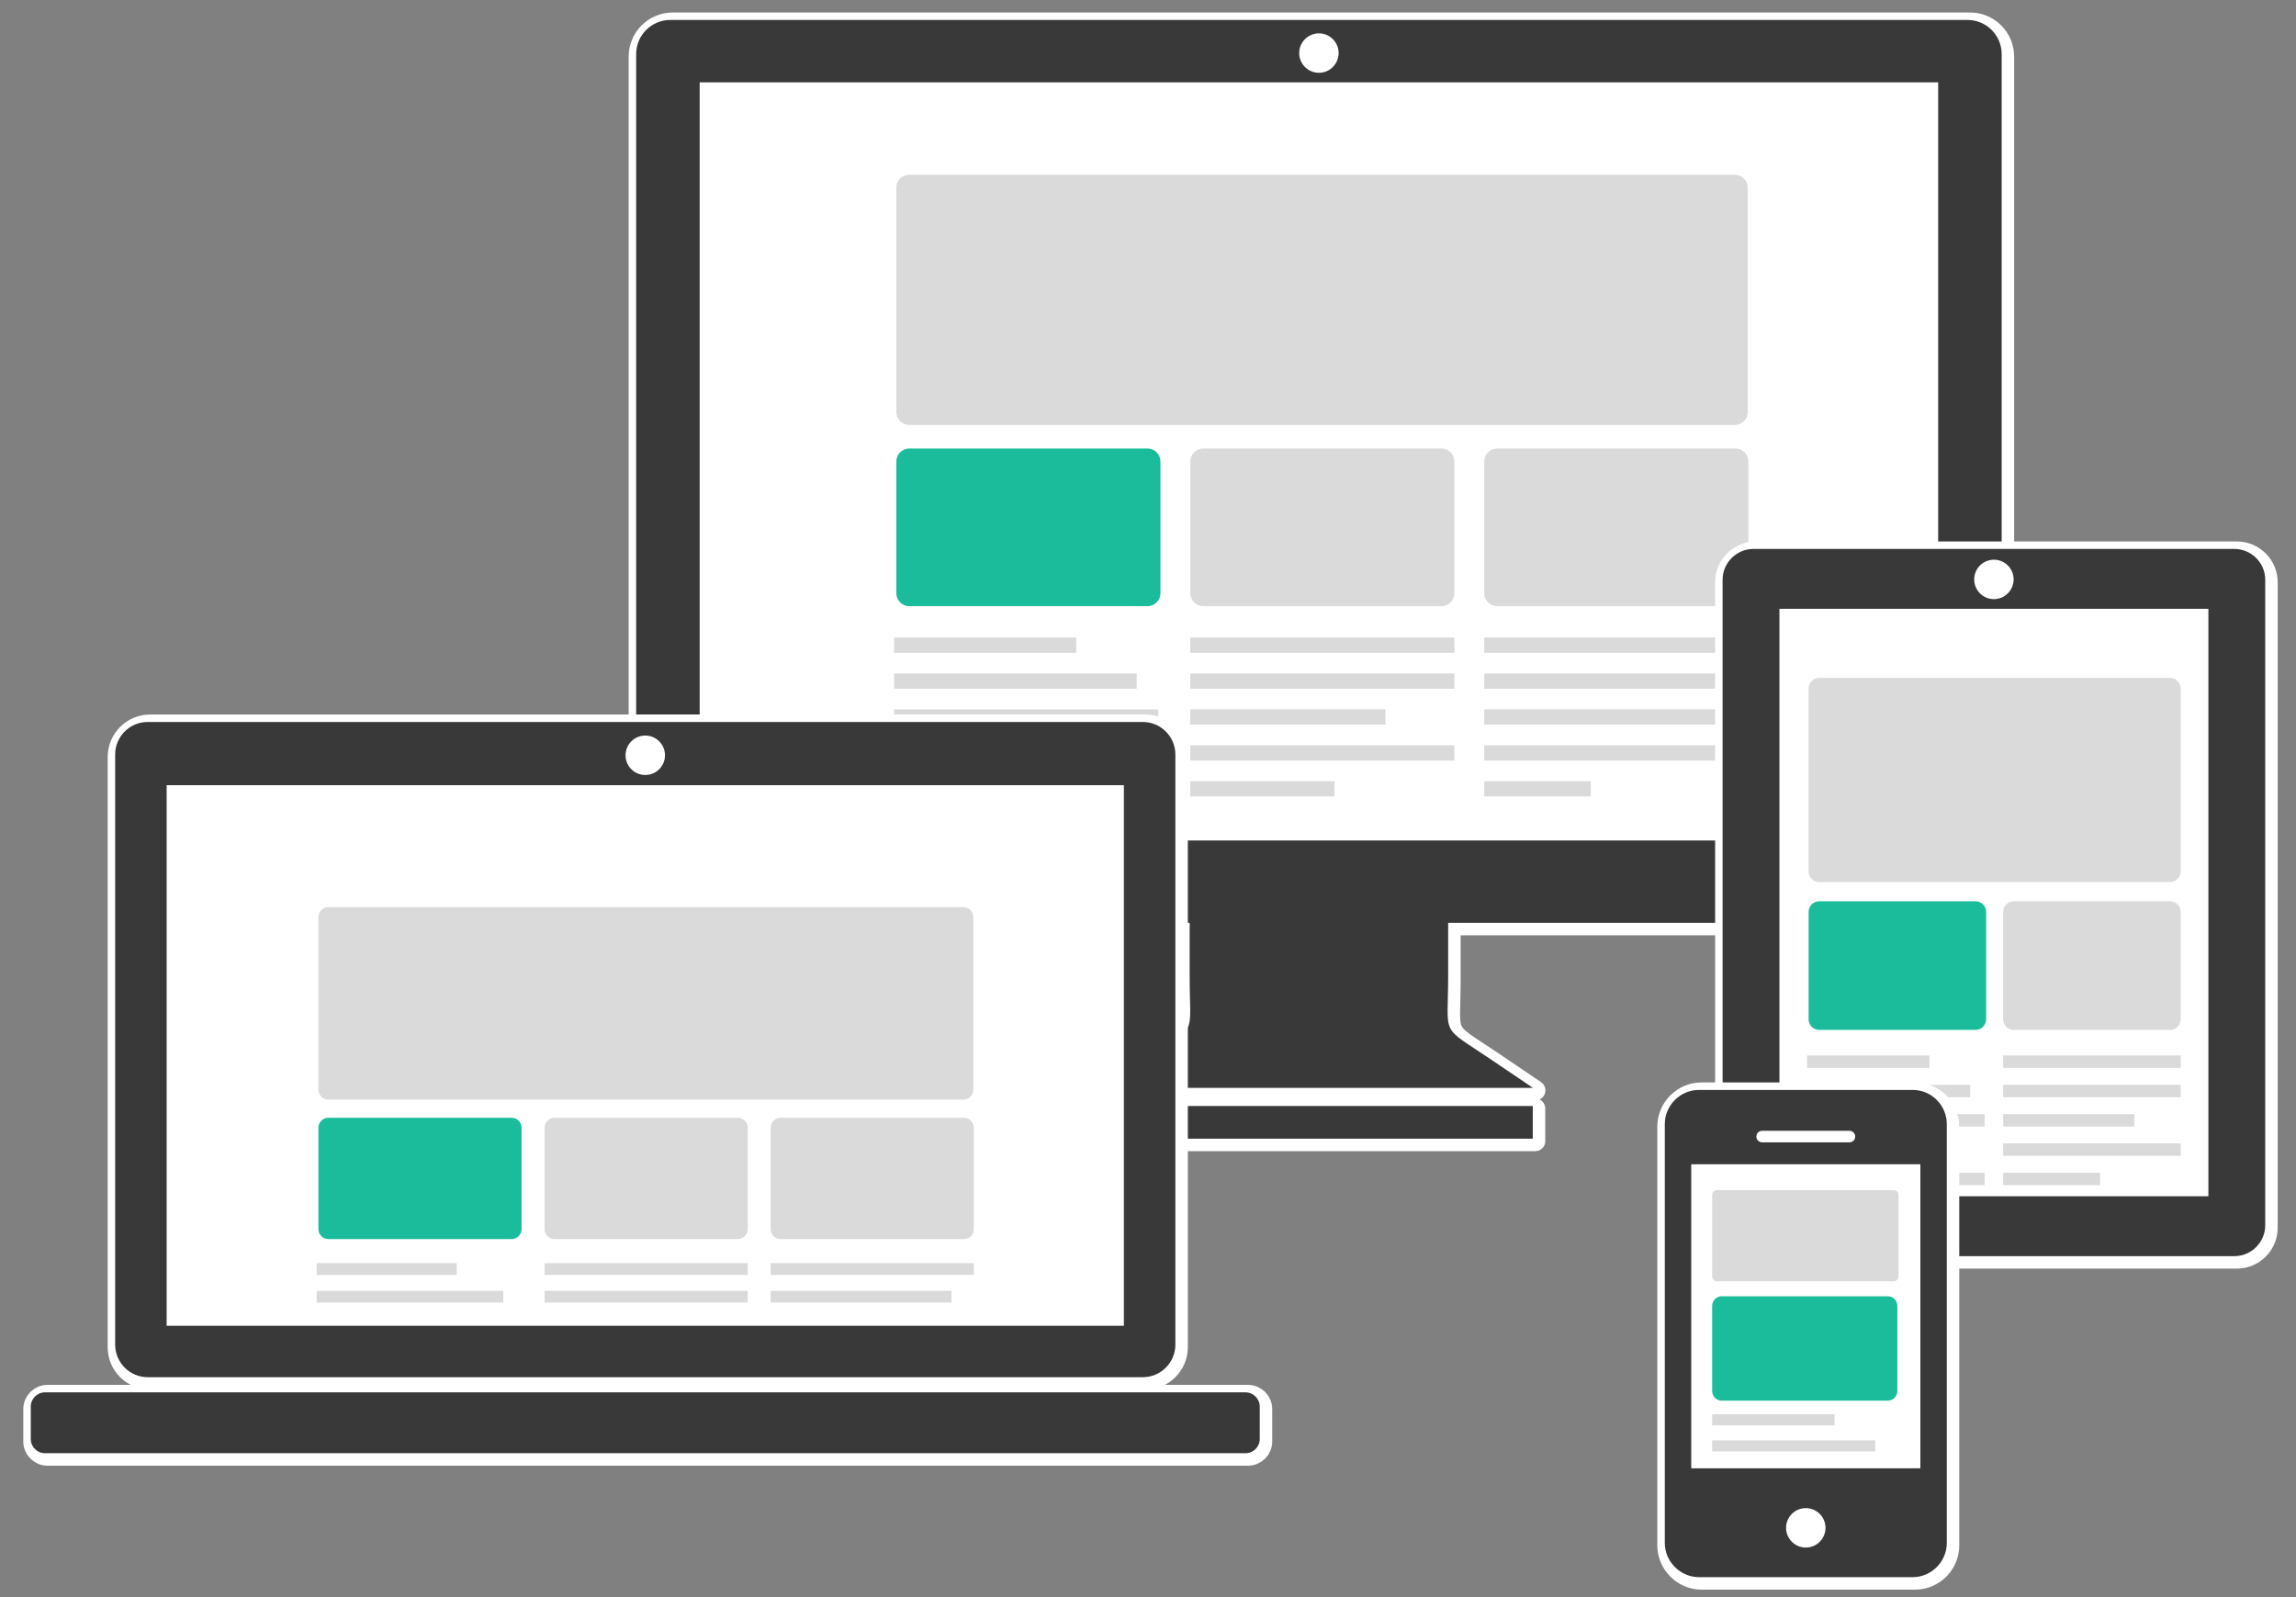 <svg version="1.1" xmlns="http://www.w3.org/2000/svg" xmlns:xlink="http://www.w3.org/1999/xlink" width="460" height="320" viewBox="0, 0, 460, 320">
  <rect x="0" y="0" width="460" height="320" fill="#808080" stroke="none"/>
  <g id="devices">
    <path d="M221.899,222.097 L307.586,222.097 L307.586,228.65 L221.899,228.65 z M134.777,4.5 L394.706,4.5 C398.46,4.5 401.531,7.572 401.531,11.325 L401.531,178.571 C401.531,182.325 398.46,185.396 394.706,185.396 L290.638,185.396 L290.638,196.012 C290.638,208.512 288.867,205.783 299.13,212.721 L307.62,218.463 L221.863,218.463 C224.694,216.548 227.523,214.635 230.353,212.721 C240.616,205.783 238.845,208.512 238.845,196.012 L238.845,185.396 L134.777,185.396 C131.024,185.396 127.952,182.325 127.952,178.571 L127.952,11.325 C127.952,7.572 131.024,4.5 134.777,4.5 z M264.742,9.006 C266.11,9.006 267.217,10.115 267.217,11.482 C267.217,12.85 266.11,13.957 264.742,13.957 C263.373,13.957 262.266,12.85 262.266,11.482 C262.266,10.115 263.373,9.006 264.742,9.006 z" fill-opacity="0" stroke="#FFFFFF" stroke-width="4" stroke-linecap="round" stroke-linejoin="round"/>
    <path d="M221.399,221.597 L307.086,221.597 L307.086,228.15 L221.399,228.15 z M134.277,4 L394.206,4 C397.96,4 401.031,7.072 401.031,10.825 L401.031,178.071 C401.031,181.825 397.96,184.896 394.206,184.896 L290.138,184.896 L290.138,195.512 C290.138,208.012 288.367,205.283 298.63,212.221 L307.12,217.963 L221.363,217.963 C224.194,216.048 227.023,214.135 229.853,212.221 C240.116,205.283 238.345,208.012 238.345,195.512 L238.345,184.896 L134.277,184.896 C130.524,184.896 127.452,181.825 127.452,178.071 L127.452,10.825 C127.452,7.072 130.524,4 134.277,4 z M264.242,8.506 C265.61,8.506 266.717,9.615 266.717,10.982 C266.717,12.35 265.61,13.457 264.242,13.457 C262.873,13.457 261.766,12.35 261.766,10.982 C261.766,9.615 262.873,8.506 264.242,8.506" fill="#393939"/>
    <path d="M140.177,16.498 L388.307,16.498 L388.307,168.401 L140.177,168.401 z" fill="#FFFFFF"/>
    <path d="M182.175,35.007 L347.556,35.007 C348.986,35.007 350.154,36.177 350.154,37.604 L350.154,82.545 C350.154,83.972 348.986,85.141 347.556,85.141 L182.175,85.141 C180.745,85.141 179.577,83.972 179.577,82.545 L179.577,37.604 C179.577,36.177 180.745,35.007 182.175,35.007" fill="#DADADA"/>
    <path d="M182.175,89.863 L229.896,89.863 C231.325,89.863 232.494,91.032 232.494,92.461 L232.494,118.859 C232.494,120.289 231.325,121.457 229.896,121.457 L182.175,121.457 C180.745,121.457 179.577,120.289 179.577,118.859 L179.577,92.461 C179.577,91.032 180.745,89.863 182.175,89.863" fill="#1bbc9b"/>
    <path d="M241.07,89.863 L288.791,89.863 C290.221,89.863 291.389,91.032 291.389,92.461 L291.389,118.859 C291.389,120.289 290.221,121.457 288.791,121.457 L241.07,121.457 C239.641,121.457 238.472,120.289 238.472,118.859 L238.472,92.461 C238.472,91.032 239.641,89.863 241.07,89.863" fill="#DADADA"/>
    <path d="M299.965,89.863 L347.687,89.863 C349.116,89.863 350.285,91.032 350.285,92.461 L350.285,118.859 C350.285,120.289 349.116,121.457 347.687,121.457 L299.965,121.457 C298.536,121.457 297.367,120.289 297.367,118.859 L297.367,92.461 C297.367,91.032 298.536,89.863 299.965,89.863" fill="#DADADA"/>
    <path d="M238.472,127.739 L291.389,127.739 L291.389,130.792 L238.472,130.792 z" fill="#DADADA"/>
    <path d="M238.472,134.935 L291.389,134.935 L291.389,137.989 L238.472,137.989 z" fill="#DADADA"/>
    <path d="M238.472,142.13 L277.568,142.13 L277.568,145.183 L238.472,145.183 z" fill="#DADADA"/>
    <path d="M238.472,149.326 L291.389,149.326 L291.389,152.38 L238.472,152.38 z" fill="#DADADA"/>
    <path d="M238.472,156.522 L267.358,156.522 L267.358,159.576 L238.472,159.576 z" fill="#DADADA"/>
    <path d="M297.367,127.739 L350.285,127.739 L350.285,130.792 L297.367,130.792 z" fill="#DADADA"/>
    <path d="M297.367,134.935 L344.463,134.935 L344.463,137.989 L297.367,137.989 z" fill="#DADADA"/>
    <path d="M297.367,142.13 L350.285,142.13 L350.285,145.183 L297.367,145.183 z" fill="#DADADA"/>
    <path d="M297.367,149.326 L350.285,149.326 L350.285,152.38 L297.367,152.38 z" fill="#DADADA"/>
    <path d="M297.367,156.522 L318.709,156.522 L318.709,159.576 L297.367,159.576 z" fill="#DADADA"/>
    <path d="M179.134,156.522 L232.052,156.522 L232.052,159.576 L179.134,159.576 z" fill="#DADADA"/>
    <path d="M179.134,149.328 L218.23,149.328 L218.23,152.381 L179.134,152.381 z" fill="#DADADA"/>
    <path d="M179.134,142.132 L232.052,142.132 L232.052,145.185 L179.134,145.185 z" fill="#DADADA"/>
    <path d="M179.134,134.935 L227.734,134.935 L227.734,137.989 L179.134,137.989 z" fill="#DADADA"/>
    <path d="M179.134,127.739 L215.612,127.739 L215.612,130.792 L179.134,130.792 z" fill="#DADADA"/>
    <path d="M9.509,279.474 L250.047,279.474 C251.61,279.474 252.889,280.755 252.889,282.316 L252.889,288.824 C252.889,290.385 251.608,291.666 250.047,291.666 L9.509,291.666 C7.95,291.666 6.667,290.389 6.667,288.824 L6.667,282.316 C6.667,280.751 7.946,279.474 9.509,279.474 z M30.075,145.157 L229.483,145.157 C233.057,145.157 235.983,148.09 235.983,151.657 L235.983,269.934 C235.983,273.501 233.048,276.434 229.483,276.434 L30.075,276.434 C26.508,276.434 23.573,273.509 23.573,269.934 L23.573,151.657 C23.573,148.081 26.5,145.157 30.075,145.157 z M129.779,149.448 C131.081,149.448 132.136,150.504 132.136,151.807 C132.136,153.109 131.081,154.164 129.779,154.164 C128.477,154.164 127.42,153.109 127.42,151.807 C127.42,150.504 128.477,149.448 129.779,149.448 z" fill-opacity="0" stroke="#FFFFFF" stroke-width="4" stroke-linejoin="round"/>
    <path d="M9.009,278.974 L249.547,278.974 C251.11,278.974 252.389,280.255 252.389,281.816 L252.389,288.324 C252.389,289.885 251.108,291.166 249.547,291.166 L9.009,291.166 C7.45,291.166 6.167,289.889 6.167,288.324 L6.167,281.816 C6.167,280.251 7.446,278.974 9.009,278.974 z M29.575,144.657 L228.983,144.657 C232.557,144.657 235.483,147.59 235.483,151.157 L235.483,269.434 C235.483,273.001 232.548,275.934 228.983,275.934 L29.575,275.934 C26.008,275.934 23.073,273.009 23.073,269.434 L23.073,151.157 C23.073,147.581 26,144.657 29.575,144.657 z M129.279,148.948 C130.581,148.948 131.636,150.004 131.636,151.307 C131.636,152.609 130.581,153.664 129.279,153.664 C127.977,153.664 126.92,152.609 126.92,151.307 C126.92,150.004 127.977,148.948 129.279,148.948" fill="#393939"/>
    <path d="M33.389,157.32 L225.166,157.32 L225.166,265.633 L33.389,265.633 z" fill="#FFFFFF"/>
    <path d="M65.785,181.759 L193.014,181.759 C194.113,181.759 195.011,182.657 195.011,183.756 L195.011,218.327 C195.011,219.427 194.113,220.326 193.014,220.326 L65.785,220.326 C64.685,220.326 63.787,219.427 63.787,218.327 L63.787,183.756 C63.787,182.657 64.685,181.759 65.785,181.759" fill="#DADADA"/>
    <path d="M65.785,223.959 L102.498,223.959 C103.597,223.959 104.495,224.859 104.495,225.958 L104.495,246.266 C104.495,247.365 103.597,248.264 102.498,248.264 L65.785,248.264 C64.685,248.264 63.787,247.365 63.787,246.266 L63.787,225.958 C63.787,224.859 64.685,223.959 65.785,223.959" fill="#1bbc9b"/>
    <path d="M111.092,223.959 L147.804,223.959 C148.905,223.959 149.803,224.859 149.803,225.958 L149.803,246.266 C149.803,247.365 148.905,248.264 147.804,248.264 L111.092,248.264 C109.993,248.264 109.095,247.365 109.095,246.266 L109.095,225.958 C109.095,224.859 109.993,223.959 111.092,223.959" fill="#DADADA"/>
    <path d="M156.4,223.959 L193.113,223.959 C194.212,223.959 195.111,224.859 195.111,225.958 L195.111,246.266 C195.111,247.365 194.212,248.264 193.113,248.264 L156.4,248.264 C155.301,248.264 154.401,247.365 154.401,246.266 L154.401,225.958 C154.401,224.859 155.301,223.959 156.4,223.959" fill="#DADADA"/>
    <path d="M109.095,253.096 L149.805,253.096 L149.805,255.444 L109.095,255.444 z" fill="#DADADA"/>
    <path d="M109.095,258.633 L149.805,258.633 L149.805,260.982 L109.095,260.982 z" fill="#DADADA"/>
    <path d="M154.403,253.096 L195.111,253.096 L195.111,255.444 L154.403,255.444 z" fill="#DADADA"/>
    <path d="M154.403,258.633 L190.634,258.633 L190.634,260.982 L154.403,260.982 z" fill="#DADADA"/>
    <path d="M63.447,258.633 L100.834,258.633 L100.834,260.982 L63.447,260.982 z" fill="#DADADA"/>
    <path d="M63.447,253.097 L91.509,253.097 L91.509,255.446 L63.447,255.446 z" fill="#DADADA"/>
    <path d="M448.155,110.484 L351.796,110.484 C348.4,110.484 345.62,113.274 345.62,116.661 L345.62,246.005 C345.62,249.392 348.409,252.183 351.796,252.183 L448.155,252.183 C451.542,252.183 454.333,249.403 454.333,246.005 L454.333,116.661 C454.333,113.264 451.552,110.484 448.155,110.484 z M399.976,114.188 C398.739,114.188 397.735,115.192 397.735,116.43 C397.735,117.667 398.739,118.669 399.976,118.669 C401.214,118.669 402.216,117.667 402.216,116.43 C402.216,115.192 401.214,114.188 399.976,114.188 z" fill-opacity="0" stroke="#FFFFFF" stroke-width="4" stroke-linecap="round" stroke-linejoin="round"/>
    <path d="M447.655,109.984 L351.296,109.984 C347.9,109.984 345.12,112.774 345.12,116.161 L345.12,245.505 C345.12,248.892 347.909,251.683 351.296,251.683 L447.655,251.683 C451.042,251.683 453.833,248.903 453.833,245.505 L453.833,116.161 C453.833,112.764 451.052,109.984 447.655,109.984 z M399.476,113.688 C398.239,113.688 397.235,114.692 397.235,115.93 C397.235,117.167 398.239,118.169 399.476,118.169 C400.714,118.169 401.716,117.167 401.716,115.93 C401.716,114.692 400.714,113.688 399.476,113.688" fill="#393939"/>
    <path d="M356.504,121.98 L442.448,121.98 L442.448,239.684 L356.504,239.684 z" fill="#FFFFFF"/>
    <path d="M364.467,135.828 L434.781,135.828 C435.946,135.828 436.9,136.781 436.9,137.946 L436.9,174.609 C436.9,175.772 435.946,176.726 434.781,176.726 L364.467,176.726 C363.302,176.726 362.348,175.772 362.348,174.609 L362.348,137.946 C362.348,136.781 363.302,135.828 364.467,135.828" fill="#DADADA"/>
    <path d="M364.467,180.579 L395.794,180.579 C396.959,180.579 397.913,181.533 397.913,182.698 L397.913,204.234 C397.913,205.399 396.959,206.353 395.794,206.353 L364.467,206.353 C363.302,206.353 362.348,205.399 362.348,204.234 L362.348,182.698 C362.348,181.533 363.302,180.579 364.467,180.579" fill="#1bbc9b"/>
    <path d="M403.454,180.579 L434.781,180.579 C435.946,180.579 436.9,181.533 436.9,182.698 L436.9,204.234 C436.9,205.399 435.946,206.353 434.781,206.353 L403.454,206.353 C402.289,206.353 401.335,205.399 401.335,204.234 L401.335,182.698 C401.335,181.533 402.289,180.579 403.454,180.579" fill="#DADADA"/>
    <path d="M401.337,211.476 L436.902,211.476 L436.902,213.967 L401.337,213.967 z" fill="#DADADA"/>
    <path d="M401.337,217.347 L436.902,217.347 L436.902,219.838 L401.337,219.838 z" fill="#DADADA"/>
    <path d="M401.337,223.218 L427.613,223.218 L427.613,225.709 L401.337,225.709 z" fill="#DADADA"/>
    <path d="M401.337,229.089 L436.902,229.089 L436.902,231.579 L401.337,231.579 z" fill="#DADADA"/>
    <path d="M401.337,234.96 L420.75,234.96 L420.75,237.45 L401.337,237.45 z" fill="#DADADA"/>
    <path d="M362.051,234.96 L397.616,234.96 L397.616,237.45 L362.051,237.45 z" fill="#DADADA"/>
    <path d="M362.051,229.089 L388.327,229.089 L388.327,231.579 L362.051,231.579 z" fill="#DADADA"/>
    <path d="M362.051,223.218 L397.616,223.218 L397.616,225.709 L362.051,225.709 z" fill="#DADADA"/>
    <path d="M362.051,217.349 L394.715,217.349 L394.715,219.839 L362.051,219.839 z" fill="#DADADA"/>
    <path d="M362.051,211.478 L386.568,211.478 L386.568,213.968 L362.051,213.968 z" fill="#DADADA"/>
    <path d="M383.707,218.88 L340.867,218.88 C337.113,218.88 334.042,222.001 334.042,225.707 L334.042,309.673 C334.042,313.379 337.163,316.5 340.867,316.5 L383.707,316.5 C387.413,316.5 390.534,313.428 390.534,309.673 L390.534,225.707 C390.534,221.952 387.462,218.88 383.707,218.88 z" fill-opacity="0" stroke="#FFFFFF" stroke-width="4" stroke-linecap="round" stroke-linejoin="round"/>
    <path d="M383.207,218.38 L340.367,218.38 C336.613,218.38 333.542,221.501 333.542,225.207 L333.542,309.173 C333.542,312.879 336.663,316 340.367,316 L383.207,316 C386.913,316 390.034,312.928 390.034,309.173 L390.034,225.207 C390.034,221.452 386.962,218.38 383.207,218.38" fill="#393939"/>
    <path d="M361.787,302.169 C359.607,302.169 357.837,303.936 357.837,306.118 C357.837,308.3 359.607,310.068 361.787,310.068 C363.969,310.068 365.737,308.3 365.737,306.118 C365.737,303.936 363.969,302.169 361.787,302.169" fill="#FFFFFF"/>
    <path d="M370.535,226.568 L353.041,226.568 C352.404,226.568 351.884,227.088 351.884,227.724 C351.884,228.361 352.404,228.881 353.041,228.881 L370.535,228.881 C371.172,228.881 371.69,228.361 371.69,227.724 C371.69,227.088 371.172,226.568 370.535,226.568" fill="#FFFFFF"/>
    <path d="M338.835,233.273 L384.741,233.273 L384.741,294.19 L338.835,294.19 z" fill="#FFFFFF"/>
    <path d="M379.418,238.459 L343.976,238.459 C343.456,238.459 343.031,238.885 343.031,239.405 L343.031,255.768 C343.031,256.289 343.456,256.714 343.976,256.714 L379.418,256.714 C379.938,256.714 380.362,256.289 380.362,255.768 L380.362,239.405 C380.362,238.885 379.938,238.459 379.418,238.459" fill="#DADADA"/>
    <path d="M378.201,259.717 L344.96,259.717 C343.899,259.717 343.031,260.587 343.031,261.647 L343.031,278.712 C343.031,279.771 343.902,280.641 344.96,280.641 L378.201,280.641 C379.261,280.641 380.131,279.773 380.131,278.712 L380.131,261.647 C380.131,260.586 379.263,259.717 378.201,259.717" fill="#1bbc9b"/>
    <path d="M343.03,288.583 L375.694,288.583 L375.694,290.803 L343.03,290.803 z" fill="#DADADA"/>
    <path d="M343.03,283.351 L367.547,283.351 L367.547,285.571 L343.03,285.571 z" fill="#DADADA"/>
    <path d="M399.476,112.142 C397.294,112.142 395.527,113.909 395.527,116.091 C395.527,118.273 397.294,120.041 399.476,120.041 C401.657,120.041 403.426,118.273 403.426,116.091 C403.426,113.909 401.657,112.142 399.476,112.142" fill="#FFFFFF"/>
    <path d="M129.279,147.375 C127.097,147.375 125.329,149.143 125.329,151.325 C125.329,153.507 127.097,155.275 129.279,155.275 C131.461,155.275 133.229,153.507 133.229,151.325 C133.229,149.143 131.461,147.375 129.279,147.375" fill="#FFFFFF"/>
    <path d="M264.242,6.685 C262.06,6.685 260.292,8.453 260.292,10.635 C260.292,12.817 262.06,14.585 264.242,14.585 C266.422,14.585 268.191,12.817 268.191,10.635 C268.191,8.453 266.422,6.685 264.242,6.685" fill="#FFFFFF"/>
  </g>
</svg>
